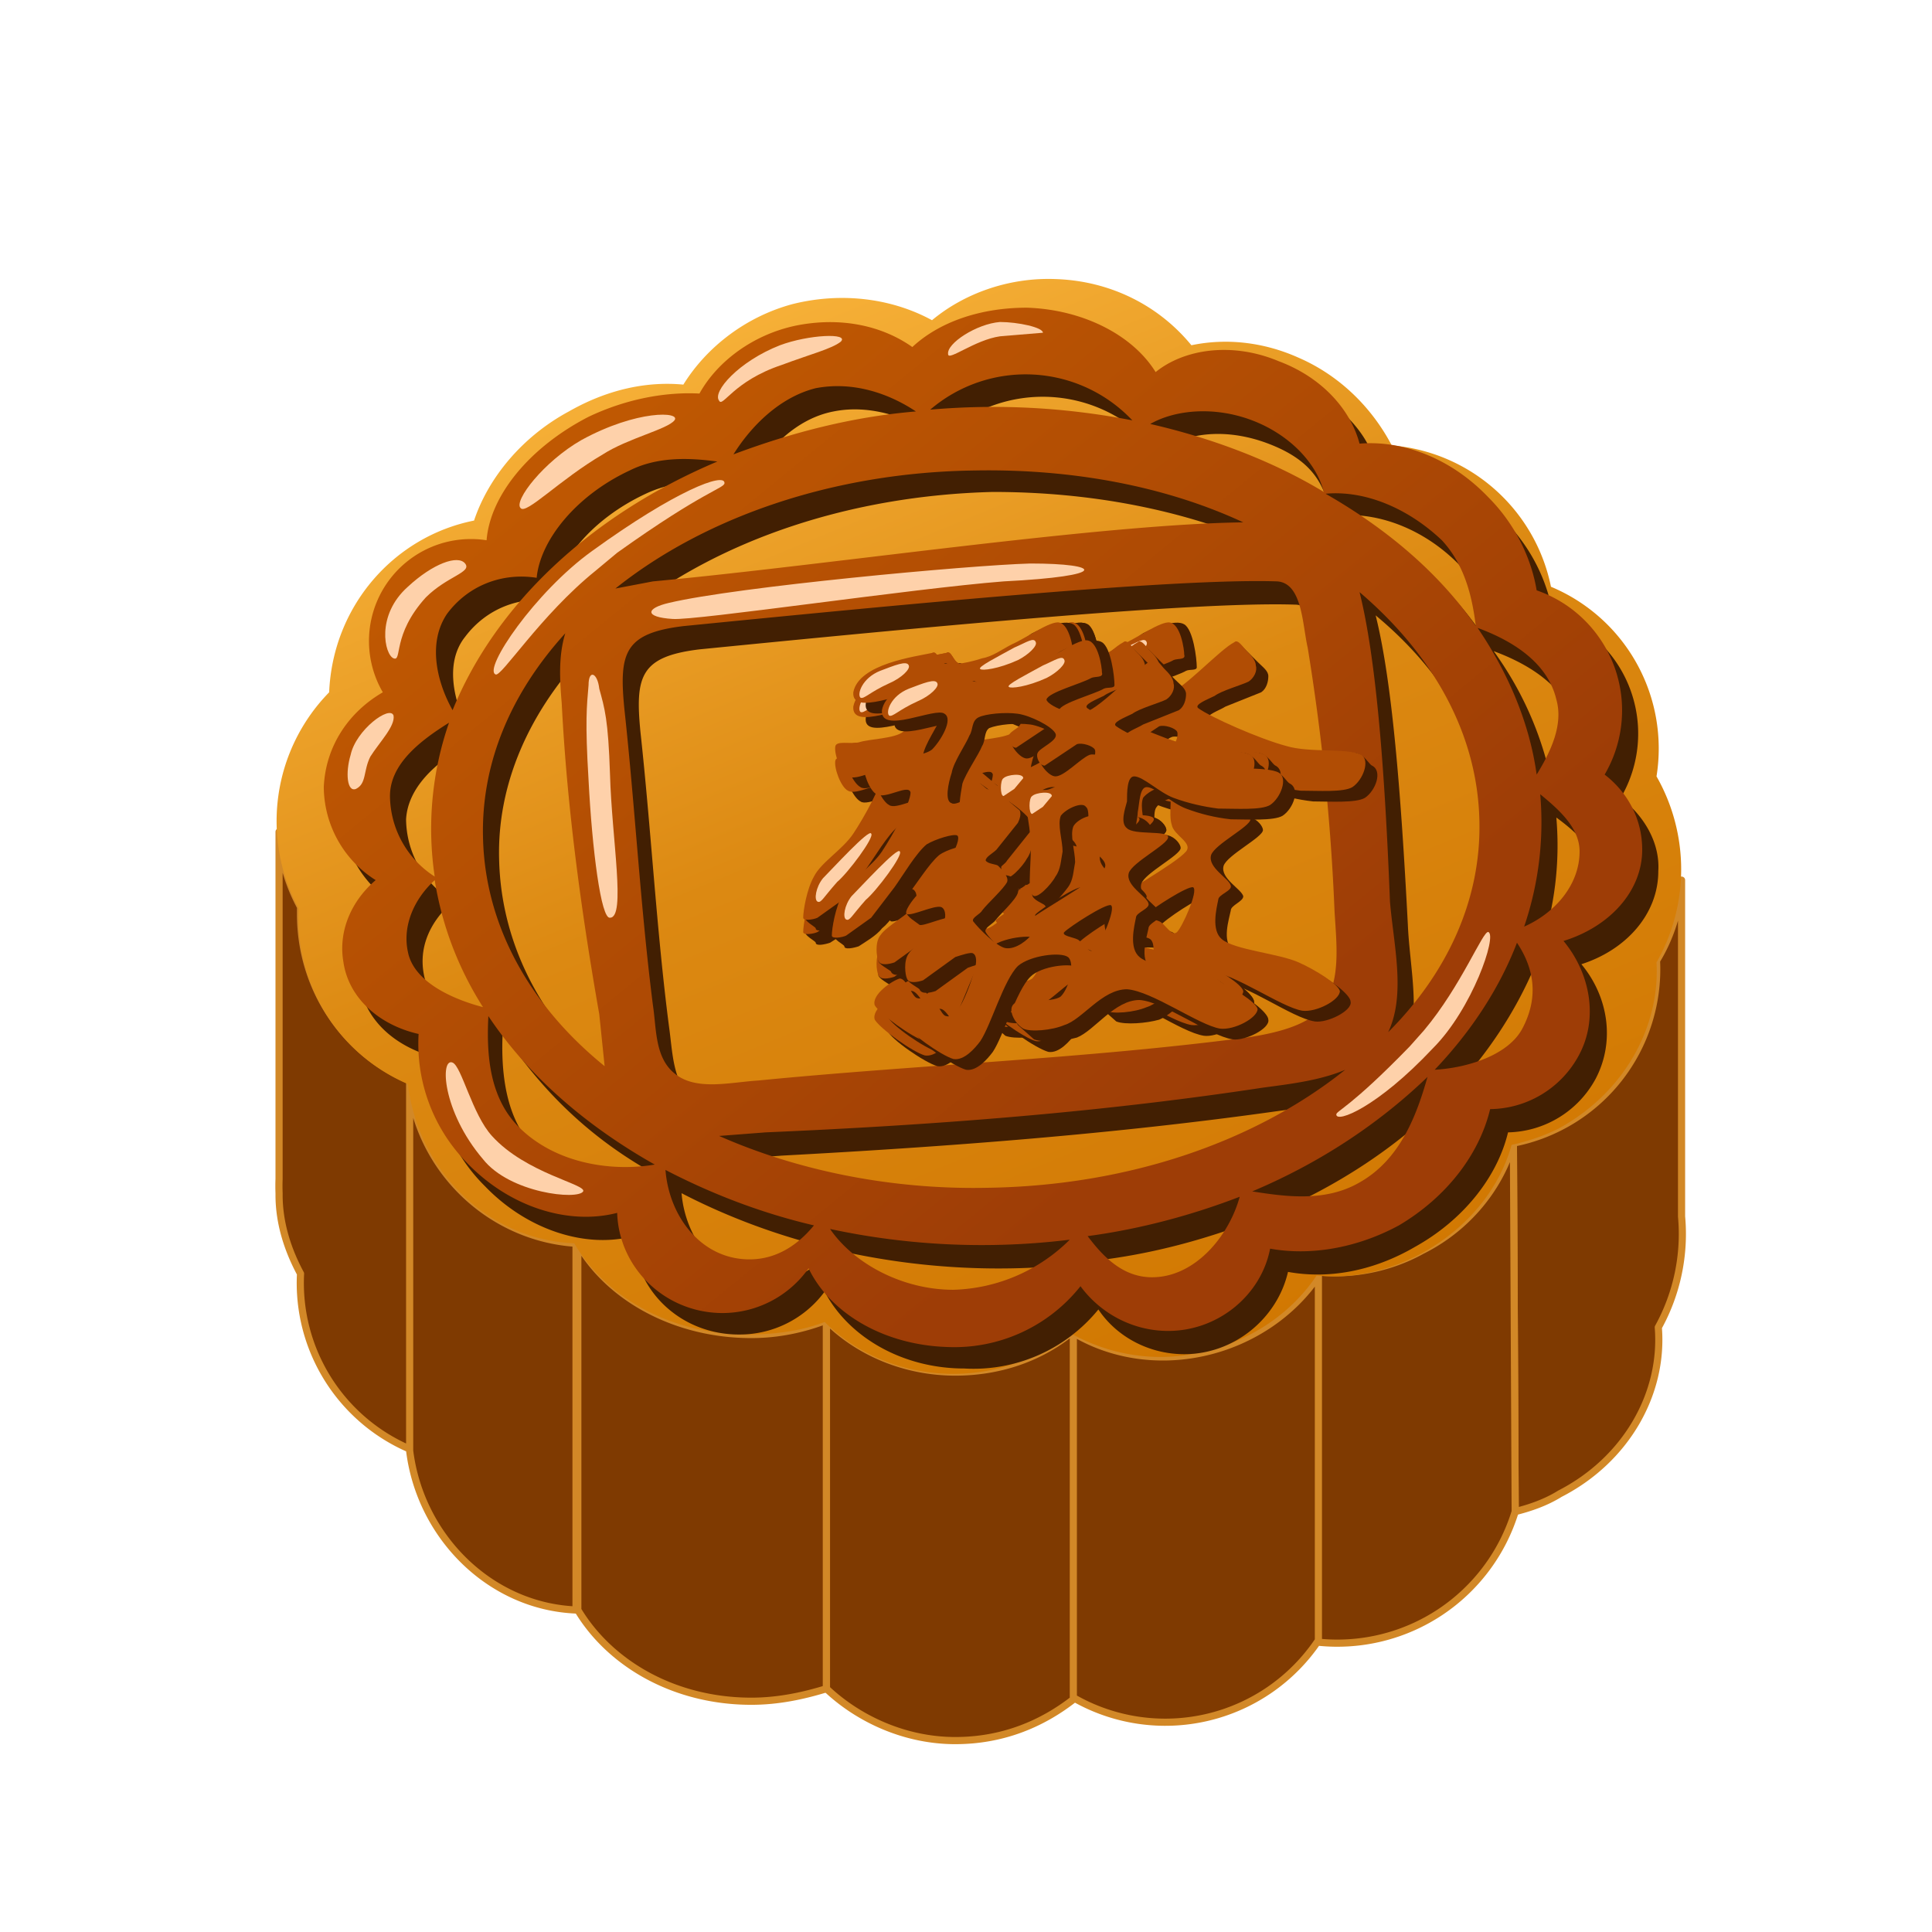 <svg viewBox="0 0 1080 1080" xmlns="http://www.w3.org/2000/svg" xml:space="preserve" fill-rule="evenodd" clip-rule="evenodd" stroke-linecap="round" stroke-linejoin="round" stroke-miterlimit="1.6">
<path fill="none" d="M0 0h1080v1080H0z"/>
<path d="M462 944c-13 4-27 7-42 7-43 0-79-21-97-51V695c17 30 54 51 97 51 15 0 29-3 42-8v206ZM846 639a99 99 0 0 0 80-102c8-13 13-29 14-45v188a108 108 0 0 1-13 62c3 37-18 74-55 93-8 5-17 8-25 10l-1-206Z" fill="#7f3a01" stroke="#d28827" stroke-width="4"/>
<path d="M847 845a104 104 0 0 1-110 73V711c19 2 40-2 58-12 26-13 44-36 51-61l1 206ZM737 917a103 103 0 0 1-137 32V745c20 12 46 17 73 11s50-22 64-43v205ZM600 950c-18 14-40 23-66 23-28 0-54-12-72-29V738c18 18 44 29 72 29 25 0 48-8 66-23v206ZM322 900c-48-2-87-41-93-89V605c5 49 45 87 93 90v205ZM229 810a101 101 0 0 1-61-98c-7-13-12-28-12-44h0v-1a107 107 0 0 1 0-8V465c1 15 5 29 12 42v4c0 42 25 78 61 93v206Z" fill="#7f3a01" stroke="#d28827" stroke-width="4"/>
<path d="M528 3074c18-15 43-24 69-23 31 1 58 15 76 37 19-4 40-2 60 7 23 10 41 28 52 49a99 99 0 0 1 89 79 98 98 0 0 1 59 106 105 105 0 0 1 0 104c2 36-18 73-55 93-8 4-17 7-26 9-7 25-25 47-51 61-19 10-39 14-58 12-14 21-37 37-65 43-26 6-52 1-73-11-17 14-40 23-65 23-28 0-54-11-72-29-13 5-28 7-43 7-42 0-79-20-97-51-48-2-87-40-93-89a101 101 0 0 1-61-98 103 103 0 0 1 17-121c2-48 36-87 81-96 8-24 27-47 53-61 21-12 43-17 64-15 13-21 35-38 61-45 28-7 56-3 78 9Z" fill="url(#a)" transform="translate(-7 -2895)"/>
<path d="M520 207c15-14 38-22 63-22 32 0 59 15 72 36 16-13 43-17 69-7 24 10 41 28 45 46 25-1 52 9 72 31 15 15 24 34 27 52a71 71 0 0 1 38 103c13 10 22 25 21 41 0 24-18 44-43 52 15 18 19 43 8 64a57 57 0 0 1-49 30c-6 25-25 49-52 64-24 14-49 18-71 14-6 26-30 46-58 46-20 0-38-10-48-25a90 90 0 0 1-75 33c-35 0-65-18-78-43a59 59 0 0 1-48 24c-32 0-58-24-59-55-26 7-59-3-83-28a95 95 0 0 1-28-72c-22-6-38-20-42-40-3-17 5-34 19-46a62 62 0 0 1-29-53c0-22 13-41 33-52a57 57 0 0 1 57-86c2-24 24-52 58-68 21-10 43-15 61-13 10-18 30-33 55-39 24-5 48 1 65 13Zm-47 493a404 404 0 0 0 135 6 96 96 0 0 1-66 28c-28-1-55-15-69-34Zm229-18c-6 22-25 44-49 44-16 0-27-10-35-22 30-4 58-12 84-22Zm-321-15c25 13 54 24 84 31-9 11-21 19-37 19-27 0-45-25-47-50Zm426-52c-6 21-14 46-37 59-20 10-42 8-60 5 38-16 71-38 97-64Zm-45-4c-15 6-32 8-47 10-92 13-185 20-278 25l-26 2c44 19 95 30 150 29 79-2 151-27 201-66Zm-481-34c22 33 50 61 90 82-24 5-51 5-71-16-18-17-20-45-19-66Zm443-239c-58-2-222 14-333 25-33 4-36 15-33 46 6 55 9 111 16 165 2 14 2 30 12 39 12 10 31 5 47 4 92-9 181-13 273-24 14-2 34-6 42-17 11-15 8-36 7-55-2-49-7-98-15-146-2-13-3-37-16-37Zm134 202c10 15 11 31 3 48-9 15-32 22-50 23 20-21 36-45 47-71ZM325 367c-30 33-47 72-46 113 1 50 26 95 68 129l-3-29c-9-58-18-116-21-174 0-13-1-27 2-39Zm444-23c9 36 14 96 18 173 1 24 8 52-2 73 33-33 52-74 51-118-1-49-26-94-67-128ZM252 505c4 25 8 40 22 62-19-5-34-6-37-22-3-15 3-29 15-40Zm618-48c11 8 23 19 23 31-1 19-13 35-32 43a181 181 0 0 0 9-74Zm-610-40a181 181 0 0 0-8 86 54 54 0 0 1-25-45c1-18 17-32 33-41Zm575-53c19 7 39 19 45 39 4 15-4 30-11 43-5-30-16-57-34-82Zm-424-94c-71 30-125 81-148 140-9-16-15-39-3-54 12-16 31-23 49-20 2-22 22-46 52-60 17-8 34-7 50-6Zm415 81c-21-29-41-43-75-63 21-1 45 8 64 27 13 14 8 21 11 36Zm-121-47c-44-19-95-29-150-29-80 2-152 27-202 66l21-3c97-10 251-33 331-34Zm38-20c-29-17-55-26-91-34 15-9 36-10 57-2s30 19 34 36Zm-222-42c-36 4-70 12-101 25 9-16 25-33 46-37 20-4 40 3 55 12Zm122 6a405 405 0 0 0-114-6 82 82 0 0 1 114 6Z" fill="#421f02"/>
<path d="M516 3101c15-14 38-22 64-22 31 1 59 15 72 36 16-13 43-17 69-6 24 9 40 27 45 46 24-2 51 8 72 30 15 15 24 34 27 52a71 71 0 0 1 38 103c13 10 21 25 21 42 0 23-18 43-44 51 15 18 20 44 8 65a57 57 0 0 1-49 29c-6 25-24 49-51 65-24 13-50 17-72 13-5 26-29 46-57 46-20 0-38-10-49-25a90 90 0 0 1-74 34c-36-1-66-19-78-44a59 59 0 0 1-48 25c-32 0-58-25-59-56-27 7-60-3-84-28a95 95 0 0 1-27-72c-22-5-39-20-42-40-3-17 4-34 18-46a62 62 0 0 1-29-52c1-23 14-42 33-53a57 57 0 0 1 58-85c2-25 24-52 57-69 21-10 43-14 62-13 10-18 30-33 54-38 25-5 48 0 65 12Zm-46 493a404 404 0 0 0 134 6 96 96 0 0 1-65 28c-29 0-56-15-69-34Zm229-18c-6 22-25 45-49 45-16 0-27-11-36-23 30-4 59-12 85-22Zm-321-15c25 13 53 24 83 31-9 11-21 19-36 19-27 0-45-24-47-50Zm426-52c-6 21-15 46-38 59-19 11-41 8-60 5 38-16 71-38 98-64Zm-46-4c-14 6-31 8-46 10-92 14-185 21-278 25l-26 2c43 19 95 30 149 29 80-1 151-26 201-66Zm-479-30c22 33 54 61 93 83-23 4-55 0-76-21-17-17-18-42-17-62Zm441-243c-58-2-221 14-332 25-33 4-36 15-33 46 6 55 9 111 16 166 2 13 1 29 12 38 12 10 31 5 47 4 92-9 181-12 273-24 13-2 34-6 42-17 11-14 8-36 7-54-2-49-7-98-15-147-3-13-3-36-17-37Zm134 202c10 15 12 31 3 48-8 15-31 22-49 23 20-21 36-45 46-71Zm-532-173c-30 33-47 72-46 114 1 49 26 94 68 128l-3-29c-10-57-18-115-21-174-1-12-2-26 2-39Zm444-23c9 36 14 96 17 173 2 24 9 52-1 73 33-33 52-74 51-118-1-49-26-93-67-128Zm-517 161c4 25 13 49 27 71-19-5-39-15-42-31-3-14 3-29 15-40Zm618-48c11 9 22 19 22 32 0 18-13 34-31 42a181 181 0 0 0 9-74Zm-610-40a181 181 0 0 0-8 86 54 54 0 0 1-25-45c0-18 17-31 33-41Zm575-53c19 7 39 19 44 40 4 14-3 29-11 42-4-29-16-57-33-82Zm-425-93c-71 30-124 80-148 139-9-16-14-38-3-54 12-16 31-23 50-20 2-21 22-46 52-60 16-8 34-7 49-5Zm424 92c-20-29-49-54-84-74 22-2 46 8 65 26 13 14 17 32 19 48Zm-130-58c-43-20-95-30-150-29-79 1-151 26-201 66l21-4c97-9 250-32 330-33Zm45-17c-28-17-62-30-97-38 14-8 36-10 57-2s36 24 40 40Zm-228-45c-36 3-70 12-102 24 10-16 26-32 46-37 21-4 41 3 56 13Zm121 5a405 405 0 0 0-113-6 82 82 0 0 1 113 6Z" fill="url(#b)" transform="translate(-6 -2907)"/>
<path d="M207 423c-4 8-2 15-8 18-5 2-6-9-3-19 3-14 22-28 24-22 1 6-8 15-13 23ZM337 254c-24 14-43 34-46 30-4-4 13-26 34-38 31-17 56-16 52-11s-26 10-40 19ZM275 635c19 21 53 27 51 31-3 5-41 1-56-18-23-27-24-57-17-54 5 2 11 29 22 41ZM345 309l-12 10c-31 25-53 60-56 58-7-3 22-46 54-69 47-34 74-44 74-38 0 3-11 4-60 39ZM788 585l8-9c21-25 33-56 36-55 5 2-9 43-31 65-31 33-54 42-54 37 0-2 8-4 41-38ZM335 385c3 11 5 17 6 48 1 36 9 80 0 80-5 1-10-38-12-77-2-33-1-41 0-53 0-9 5-7 6 2ZM374 337c38-9 167-21 202-22 40 0 45 7-15 10-51 4-172 22-185 21-16-1-15-6-2-9ZM437 204c-27 9-33 24-35 20-4-5 11-22 34-31 16-6 39-7 34-2-5 4-17 7-33 13ZM559 188c-14 2-29 14-29 10-1-6 16-17 29-18 10 0 24 3 24 6l-24 2ZM238 334c-19 21-13 36-18 34s-10-24 8-40c14-13 28-18 32-13s-10 7-22 19Z" fill="#fed1aa"/>
<use href="#fa" filter="url(#g0)"/><use href="#fa" filter="url(#g1)"/><use href="#fa" filter="url(#g2)"/><use href="#fa" filter="url(#g3)"/><use href="#fa" filter="url(#g4)"/><use href="#fa" filter="url(#g5)"/><defs>
<g id="fa">
<path d="M513 375c-8 2-41 6-43 22-2 14 30-2 35 2 4 3-2 15-7 20-6 4-19 4-25 6-5 1-13-1-14 2-1 4 4 15 8 17 4 3 18-6 18-1 1 6-9 24-16 33-6 9-17 16-21 24-3 5-12 11-12 16-1 3 6 6 6 7 0 2 5 1 8 0 3-2 10-6 13-10 5-4 9-11 13-17 6-7 13-19 19-24 4-3 14-6 17-5 2 1-1 8-3 11l-19 22c-2 2-11 2-13 4-1 2 6 6 7 7 2 1 15-5 18-4 4 1 4 7 2 9-3 5-16 11-19 17-2 2-8 5-8 8 0 2 6 5 7 6 1 3 6 2 9 1l18-13c3-1 8-3 10-2s2 5 1 8l-8 21c-2 3-5 7-8 6-3 0-7-11-11-10-4 0-16 8-13 14 2 5 21 18 28 20 6 1 12-6 15-10 6-9 13-34 21-42 6-6 23-8 27-5s1 17-4 22c-5 4-22 1-26 4-2 2-6 3-4 6l9 8c5 2 17 1 24-1 10-4 21-21 35-21 14 1 39 20 52 22 7 1 21-6 20-11 0-4-12-13-21-17-11-5-37-7-45-12-6-5-2-17-1-22 0-3 7-5 7-8-1-4-13-10-11-17 2-6 22-16 22-20 0-2-3-6-7-7-6-2-14 4-16 2-4-3-1-11-1-15 1-5 1-14 5-14 5 0 14 9 22 12s16 5 25 6c9 0 24 1 29-2 6-4 10-15 4-18-2-1-4-6-9-7-9-2-23 4-32 2-15-4-43-16-50-21-3-2 6-5 9-7l20-8c3-2 4-6 4-9s-3-5-6-8l-10-10c-9-1-24 30-34 34-6 4-21-4-21-7 1-4 20-9 25-12 2-1 6 0 6-2 0-5-2-21-7-24s-17 2-23 5c-8 5-15 17-22 20-5 4-14 4-19 3-4 0-5-8-9-6Zm84 131c-2-1-22 12-25 16-2 1 5 2 7 3 3 1 7 9 10 6s11-23 8-25Zm-74-105c-3 2-2 7-4 10-2 5-9 15-11 21-1 6-3 16 0 17 4 2 16-7 20-8l6 1c3 2 11 8 12 11 2 2 1 5-1 7l-12 15c-1 2-5 4-5 6s5 2 7 3c2 2 5 6 4 9-1 4-10 12-13 16-2 2-6 4-5 6 2 4 13 14 18 15 6 1 13-5 15-8 1-2-6-4-4-6 6-6 38-22 44-30 4-5-7-9-9-15-1-6 1-18-1-20-3-3-12 1-14 5-2 5 1 14 1 20-1 5-1 10-4 14s-11 14-13 10c-1-1-7-3-7-6 0-7 6-17 6-24 0-9-4-22-3-27 2-4 10 0 14-2 5-2 17-8 21-12 3-2 5-8 4-10-2-2-7-4-10-3-5 2-14 12-19 12-4 0-10-8-9-11s17-4 16-7-14-10-21-11c-8-1-18 0-23 2Z" fill="#431d02"/>
<path d="M507 369c-9 2-41 6-44 22-1 14 30-2 35 2 5 3-2 15-7 20-5 4-19 4-25 6-5 1-12-1-13 2-1 4 3 15 7 17 5 3 18-6 19-1 0 6-10 24-16 33s-18 16-22 24c-4 7-6 19-6 23 0 2 6 1 8 0l14-10 13-17c5-7 12-19 18-24 5-3 15-6 17-5s-1 8-3 11l-19 22c-3 3-8 10-6 11 3 1 15-5 19-4 3 1 3 7 1 9-2 5-15 11-19 17-3 4-2 12-1 14 1 3 6 2 9 1l18-13c3-1 9-3 10-2 2 1 2 5 1 8-1 5-5 16-8 21-2 3-5 7-8 6-3 0-6-11-10-11-4 1-16 9-14 15 3 5 21 18 28 20 6 1 12-6 15-10 6-9 13-34 21-42 7-6 24-8 28-5s1 17-4 22c-5 4-23 1-26 4-4 3 0 11 5 14 4 2 16 1 23-2 10-3 21-20 35-20 14 1 40 20 52 22 8 1 21-6 21-11-1-4-14-12-23-16-11-5-36-7-43-13-6-5-3-17-2-22 0-3 8-5 7-8-1-4-13-10-11-17 2-6 22-16 22-20s-19-1-23-5c-4-3-1-11 0-15 0-5 0-14 4-14 5 0 14 9 22 12s17 5 25 6c10 0 24 1 29-2 6-4 10-15 5-18-7-4-29-1-42-5-15-4-42-16-49-21-3-2 5-5 9-7 4-3 15-6 19-8 3-2 5-6 4-9 0-3-3-6-5-8s-5-7-7-5c-8 4-28 26-37 29-7 3-22-4-22-7 1-4 20-9 25-12 2-1 7 0 6-3 0-3-2-17-8-18-5-1-19 9-26 12-6 3-11 7-17 8-6 2-15 4-20 3-4 0-5-8-8-6Zm84 131c-3-1-23 12-26 15-2 2 5 3 7 4 3 1 7 9 10 6s12-23 9-25Zm-74-105c-4 2-3 7-5 10-2 5-9 15-10 21-2 6-4 16 0 17 3 2 15-7 19-8l6 1 13 11c1 2 0 5-1 7l-12 15c-2 2-6 4-6 6 1 2 6 2 7 3 2 2 6 6 5 9-2 4-11 12-14 16-1 2-6 4-5 6 3 4 13 14 18 15 6 1 13-5 15-8 2-2-6-4-4-6 7-6 38-23 44-30 4-5-7-9-8-15-2-6 1-18-2-20-2-3-11 1-14 5-2 5 1 14 1 20-1 5-1 10-4 14-2 4-11 14-13 10-3-3 0-20-1-30 0-9-4-22-2-27 1-4 9 0 13-2 6-2 17-8 21-12 3-2 5-8 4-10s-7-4-10-3l-18 12c-3 0-5-5-4-7 1-3 12-7 10-11s-14-10-21-11-18 0-22 2Z" fill="#b14d04"/>
<path d="M483 386c-11 5-14 9-16 8-2-2 1-11 11-15 8-3 15-6 16-3 1 2-4 7-11 10ZM555 373c-11 5-20 6-21 5-2-1 10-7 19-12 7-3 11-6 12-3 1 2-4 7-10 10ZM553 445l-6 4c-2 0-2-9 0-10 2-2 11-3 11 0l-5 6ZM454 497c-8 9-9 12-11 11s-1-8 3-13c5-5 26-28 27-25 2 2-13 22-19 27Z" fill="#fed1aa"/>
</g>
<linearGradient id="a" x1="0" y1="0" x2="1" y2="0" gradientUnits="userSpaceOnUse" gradientTransform="scale(778.973) rotate(68 -3 2)">
<stop offset="0" stop-color="#ffbd44"/>
<stop offset=".5" stop-color="#dc8912"/>
<stop offset="1" stop-color="#d07600"/>
</linearGradient>
<linearGradient id="b" x1="0" y1="0" x2="1" y2="0" gradientUnits="userSpaceOnUse" gradientTransform="scale(499.109) rotate(51 -6 4)">
<stop offset="0" stop-color="#bf5802"/>
<stop offset="1" stop-color="#9e3d06"/>
</linearGradient>
<filter id="g0" x="0" y="0%" width="100%" height="29%">
      <feFlood flood-color="hsl(729deg, 85%, 50%)" result="f" />
      <feOffset in="SourceGraphic" dx="7" dy="2" result="a"/>
      <feOffset in="SourceGraphic" dx="7" dy="2" result="b"/>
      <feColorMatrix in="b" type="hueRotate" values="0" result="m"/>
      <feComposite in="f" in2="a" operator="in" result="c" />
      <feMerge>
        <feMergeNode in = "c" />
        <feMergeNode in = "m" />
      </feMerge>
    </filter><filter id="g1" x="0" y="29%" width="100%" height="24%">
      <feFlood flood-color="hsl(125deg, 85%, 50%)" result="f" />
      <feOffset in="SourceGraphic" dx="11" dy="-4" result="a"/>
      <feOffset in="SourceGraphic" dx="11" dy="0" result="b"/>
      <feColorMatrix in="b" type="hueRotate" values="0" result="m"/>
      <feComposite in="f" in2="a" operator="in" result="c" />
      <feMerge>
        <feMergeNode in = "c" />
        <feMergeNode in = "m" />
      </feMerge>
    </filter><filter id="g2" x="0" y="53%" width="100%" height="2%">
      <feFlood flood-color="hsl(125deg, 85%, 50%)" result="f" />
      <feOffset in="SourceGraphic" dx="54" dy="-4" result="a"/>
      <feOffset in="SourceGraphic" dx="22" dy="0" result="b"/>
      <feColorMatrix in="b" type="hueRotate" values="0" result="m"/>
      <feComposite in="f" in2="a" operator="in" result="c" />
      <feMerge>
        <feMergeNode in = "c" />
        <feMergeNode in = "m" />
      </feMerge>
    </filter><filter id="g3" x="0" y="55%" width="100%" height="14%">
      <feFlood flood-color="hsl(125deg, 85%, 50%)" result="f" />
      <feOffset in="SourceGraphic" dx="11" dy="-4" result="a"/>
      <feOffset in="SourceGraphic" dx="11" dy="0" result="b"/>
      <feColorMatrix in="b" type="hueRotate" values="0" result="m"/>
      <feComposite in="f" in2="a" operator="in" result="c" />
      <feMerge>
        <feMergeNode in = "c" />
        <feMergeNode in = "m" />
      </feMerge>
    </filter><filter id="g4" x="0" y="69%" width="100%" height="27%">
      <feFlood flood-color="hsl(1728deg, 85%, 50%)" result="f" />
      <feOffset in="SourceGraphic" dx="7" dy="-4" result="a"/>
      <feOffset in="SourceGraphic" dx="7" dy="0" result="b"/>
      <feColorMatrix in="b" type="hueRotate" values="0" result="m"/>
      <feComposite in="f" in2="a" operator="in" result="c" />
      <feMerge>
        <feMergeNode in = "c" />
        <feMergeNode in = "m" />
      </feMerge>
    </filter><filter id="g5" x="0" y="96%" width="100%" height="17%">
      <feFlood flood-color="hsl(343deg, 85%, 50%)" result="f" />
      <feOffset in="SourceGraphic" dx="15" dy="3" result="a"/>
      <feOffset in="SourceGraphic" dx="15" dy="3" result="b"/>
      <feColorMatrix in="b" type="hueRotate" values="0" result="m"/>
      <feComposite in="f" in2="a" operator="in" result="c" />
      <feMerge>
        <feMergeNode in = "c" />
        <feMergeNode in = "m" />
      </feMerge>
    </filter></defs></svg>